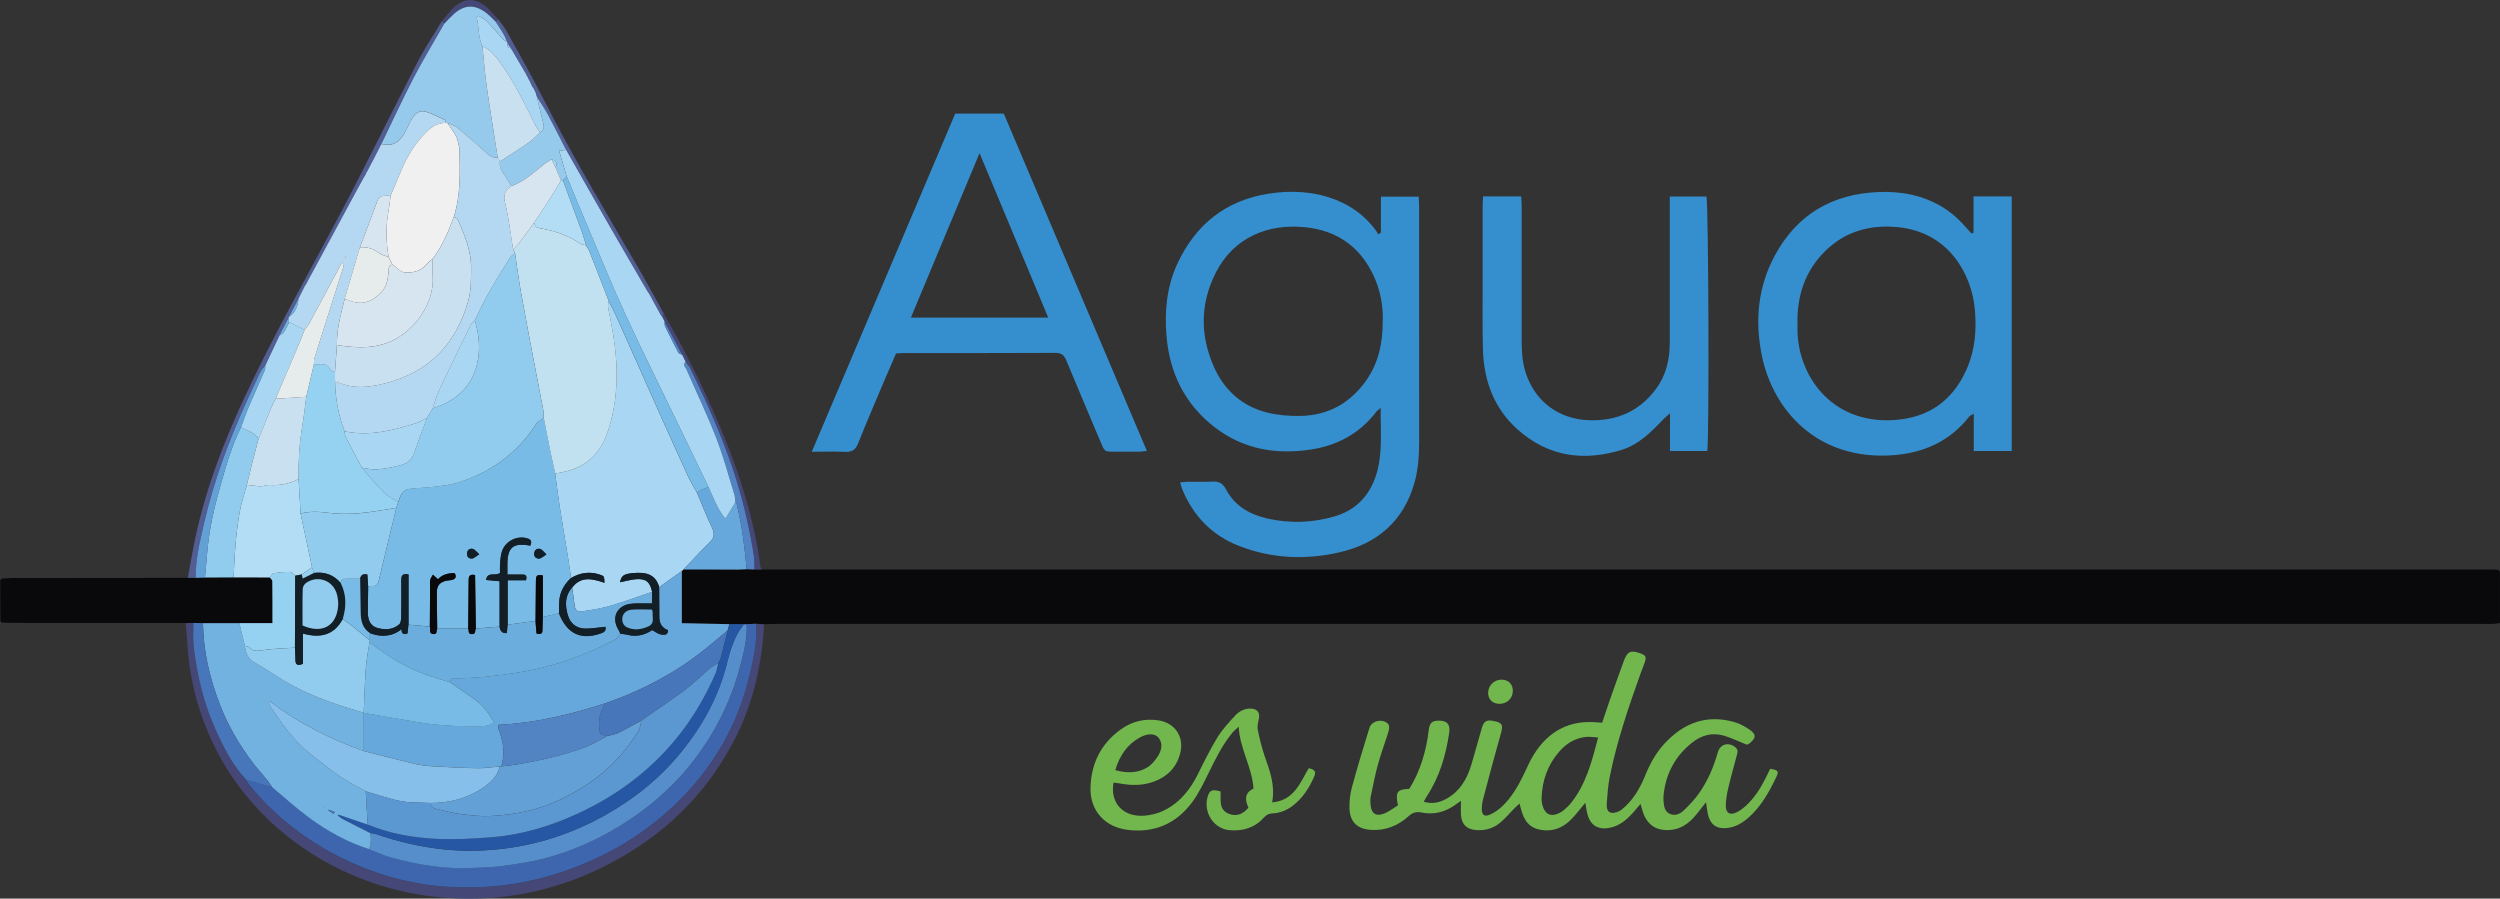 <?xml version="1.0" encoding="UTF-8"?>
<svg id="Ebene_1" data-name="Ebene 1" xmlns="http://www.w3.org/2000/svg" viewBox="0 0 555.07 199.52">
  <rect x="0" y="0" width="555.07" height="199.52" fill="#333333" stroke="none"/>
  <defs>
    <style>
      .cls-1 {
        fill: #66a8dc;
      }

      .cls-2 {
        fill: #f0f0f1;
      }

      .cls-3 {
        fill: #e6ebec;
      }

      .cls-4 {
        fill: #72b2e1;
      }

      .cls-5 {
        fill: #96caec;
      }

      .cls-6 {
        fill: #6baddc;
      }

      .cls-7 {
        fill: #91ccee;
      }

      .cls-8 {
        fill: #b4d8f1;
      }

      .cls-9 {
        fill: #c1e1f0;
      }

      .cls-10 {
        fill: #b2ddf4;
      }

      .cls-11 {
        fill: #a9d7f3;
      }

      .cls-12 {
        fill: #c9e0f0;
      }

      .cls-13 {
        fill: #d6e5ef;
      }

      .cls-14 {
        fill: #131f27;
      }

      .cls-15 {
        fill: #09080b;
      }

      .cls-16 {
        fill: #358fce;
      }

      .cls-17 {
        fill: #454776;
      }

      .cls-18 {
        fill: #3d66af;
      }

      .cls-19 {
        fill: #95d1f1;
      }

      .cls-20 {
        fill: #86bfe9;
      }

      .cls-21 {
        fill: #62a0d6;
      }

      .cls-22 {
        fill: #5b97d1;
      }

      .cls-23 {
        fill: #558ecb;
      }

      .cls-24 {
        fill: #4876ba;
      }

      .cls-25 {
        fill: #78bbe6;
      }

      .cls-26 {
        fill: #71b74d;
      }

      .cls-27 {
        fill: #5284c4;
      }

      .cls-28 {
        fill: #525d93;
      }

      .cls-29 {
        fill: #2557a4;
      }
    </style>
  </defs>
  <path class="cls-15" d="M554.84,126.63c.08,.12,.22,.24,.22,.35,.01,3.74,0,7.49,0,11.36-.54,.07-1.01,.17-1.47,.18-.92,.03-1.84,0-2.76,0-126.15,0-252.29,0-378.44,0-.92,0-1.84,.05-2.76,.07-.6-.03-1.19-.07-1.79-.1-.69,.03-1.38,.06-2.08,.09-.14,0-.28,0-.43,0-.13-.01-.26-.02-.39-.03-1.01,0-2.02,.01-3.02,.02-3.48-.07-6.96-.14-10.54-.21v-11.6c.13-.11,.25-.23,.38-.34,3.8,0,7.61,.01,11.41,.02l.56,.02c.68-.03,1.37-.06,2.05-.09,.57,.02,1.13,.04,1.7,.06,.55,0,1.09,.01,1.64,.02,127.91,0,255.82,0,383.73,0,.57,0,1.13,.02,1.7,.04,.1,.04,.2,.09,.3,.13Z"/>
  <path class="cls-16" d="M306.6,51.68v-8.01h8.38c.04,.72,.1,1.41,.1,2.1,0,17.35,0,34.71,.01,52.06,0,3.2-.18,6.38-1.07,9.46-2.43,8.45-8.25,13.41-16.58,15.33-7.52,1.74-15.08,1.42-22.35-1.41-6.04-2.35-10.22-6.72-12.66-12.73-.15-.38-.24-.79-.4-1.37,.67-.06,1.2-.15,1.73-.15,1.77-.02,3.55,.08,5.31-.03,1.51-.1,2.4,.32,3.16,1.76,1.95,3.7,5.35,5.6,9.29,6.47,4.92,1.08,9.86,.92,14.71-.48,4.72-1.36,7.78-4.49,9.28-9.13,1.55-4.8,.99-9.73,1.04-14.98-.5,.42-.73,.55-.89,.75-3.71,4.88-8.68,7.6-14.67,8.5-7.74,1.16-14.98-.09-21.3-4.96-6.61-5.1-9.99-12.01-10.69-20.22-.47-5.56,.05-11.06,2.46-16.2,4.05-8.61,10.66-13.92,20.17-15.43,5.13-.81,10.17-.53,15.03,1.39,3.49,1.38,6.42,3.58,8.7,6.58,.25,.33,.43,.7,.64,1.05,.2-.12,.39-.24,.59-.36Zm.41,19.35c.09-3.11-.52-6.58-2.04-9.84-3.01-6.43-8.14-10.02-15.18-10.74-8.16-.83-15.82,2.16-19.85,10.09-3.49,6.85-3.51,13.95-.42,20.91,2.3,5.16,6.25,8.77,11.83,10.15,2.37,.59,4.9,.8,7.35,.75,6.14-.1,11.03-2.81,14.58-7.8,2.76-3.88,3.76-8.33,3.73-13.53Z"/>
  <path class="cls-16" d="M198.94,78.49c-.84,1.94-1.69,3.87-2.51,5.82-1.98,4.69-4.01,9.37-5.89,14.1-.6,1.51-1.44,2-3,1.92-2.31-.12-4.62-.03-7.3-.03,10.71-25.24,21.28-50.15,31.85-75.08h10.78c10.54,24.84,21.11,49.76,31.77,74.9-.76,.07-1.28,.16-1.81,.17-1.84,.02-3.68,.01-5.52,0-2.04,0-2.04-.01-2.88-2.01-2.55-6.06-5.14-12.12-7.65-18.2-.49-1.19-1.07-1.74-2.46-1.73-11.26,.06-22.52,.03-33.78,.04-.49,0-.97,.06-1.61,.09Zm33.8-7.97c-5.09-12.2-10.1-24.17-15.25-36.52-5.17,12.39-10.18,24.37-15.25,36.52h30.5Z"/>
  <path class="cls-16" d="M438.18,51.71v-8.1h8.48v56.52h-8.43v-8.28c-.55,.33-.82,.42-.97,.6-4.35,5.55-10.19,8.15-17.08,8.63-16.65,1.15-26.46-9.94-28.97-21.98-1.62-7.8-.94-15.4,2.91-22.48,4.93-9.05,12.72-13.56,22.95-13.98,5.06-.21,9.86,.7,14.25,3.36,2.21,1.34,4.02,3.11,5.69,5.06,.22,.26,.45,.5,.68,.75,.16-.03,.32-.07,.49-.1Zm-39.08,20.22c0,.42,0,.85,0,1.27-.01,9.71,7.18,20.99,21.46,20.06,7.69-.5,13.02-4.34,16.1-11.3,1.87-4.22,2.22-8.68,1.81-13.3-.68-7.57-5.67-17.22-17.27-18.24-6.06-.54-11.51,.94-15.96,5.33-4.52,4.46-6.27,9.96-6.15,16.18Z"/>
  <path class="cls-16" d="M329.31,43.6h8.43c.04,.73,.11,1.48,.11,2.22,0,9.85,0,19.69,0,29.54,0,2.48,.11,4.94,.88,7.35,2.05,6.42,7.38,10.38,14.1,10.59,6.11,.2,11.08-1.95,14.77-6.84,2.3-3.05,3.14-6.62,3.14-10.39,.01-9.99,0-19.98,0-29.97,0-.77,0-1.54,0-2.46h8.14c.45,1.4,.65,52.66,.19,56.49h-8.28v-8.36c-.68,.6-1.09,.9-1.43,1.27-2.7,2.84-5.51,5.67-9.32,6.85-8.4,2.58-16.24,1.54-23.02-4.47-5.37-4.77-7.6-10.98-7.77-17.98-.13-5.1-.05-10.2-.06-15.3,0-5.45,0-10.91,0-16.36,0-.69,.06-1.38,.1-2.17Z"/>
  <path class="cls-26" d="M351.98,178.24c-1.15,1.37-2.07,2.62-3.15,3.71-1.55,1.55-3.41,2.5-5.7,2.41-2.7-.11-4.34-1.32-5.18-3.9-.2-.6-.34-1.22-.56-2.04-.41,.37-.76,.65-1.07,.97-1.04,1.06-2,2.2-3.12,3.17-1.56,1.36-3.44,1.91-5.52,1.73-1.99-.17-3.13-1.23-3.29-3.21-.08-1.03-.01-2.07-.01-3.28-.41,.29-.7,.47-.97,.68-2.32,1.75-4.91,2.51-7.79,1.92-1.14-.23-1.95-.02-2.85,.8-2.34,2.12-5.12,3.25-8.35,3.06-3.05-.19-4.72-1.76-4.8-4.82-.04-1.54,.13-3.14,.54-4.62,1.21-4.44,2.53-8.84,3.9-13.23,.52-1.65,3.12-2.11,4.19-.78,.26,.33,.2,1.06,.05,1.54-.74,2.44-1.65,4.83-2.33,7.28-.66,2.38-1.13,4.81-1.63,7.24-.13,.61-.1,1.28-.03,1.9,.19,1.84,1.16,2.55,2.92,1.89,1.15-.43,2.16-1.25,3.15-1.85-.59-3-.2-3.53,2.53-3.67,2.45-3.96,3.74-8.33,4.3-12.96,.2-1.67,.7-2.16,2.22-2.18,1.83-.02,2.61,.8,2.34,2.63-.73,5.02-2.14,9.82-4.95,14.12-.22,.35-.41,.71-.72,1.25,1.93,.6,3.59,.17,5.12-.69,2.89-1.62,4.46-4.28,5.4-7.34,.85-2.77,1.57-5.59,2.4-8.37,.41-1.38,.98-1.8,2.31-1.57,2.2,.38,2.47,.84,1.92,2.78-1.38,4.83-2.66,9.69-3.94,14.55-.2,.75-.3,1.54-.31,2.31,0,1.26,.61,1.74,1.77,1.22,1.01-.45,1.98-1.11,2.78-1.88,2.12-2.04,3.57-4.55,4.83-7.19,.7-1.47,1.35-2.98,2.21-4.35,3.28-5.2,7.96-7.68,14.16-7.07,.28,.03,.56,.03,.98,.06,.6-1.79,1.19-3.6,1.82-5.39,.99-2.8,1.98-5.61,3.01-8.39,.76-2.04,1.5-2.36,3.55-1.65,1.29,.45,1.48,.77,1.07,2.03-.31,.94-.71,1.85-1.04,2.78-2.64,7.41-5.16,14.85-6.72,22.57-.39,1.93-.52,3.92-.67,5.89-.07,.84,.01,1.95,.95,2.15,.7,.15,1.71-.18,2.3-.65,2.5-1.98,4.09-4.68,5.27-7.59,1.05-2.58,2.36-5,4.25-7.06,4.29-4.67,9.45-6.62,15.71-4.78,1.13,.33,2.21,.95,3.2,1.62,1.52,1.02,1.51,1.79,.13,2.97-.26,.22-.6,.34-.7,.39-1.83-.73-3.42-1.51-5.1-2.01-2.55-.76-4.95-.12-7,1.5-3.81,2.99-5.93,6.95-6.41,11.78-.04,.42-.02,.85,0,1.27,.1,1.15,.25,2.35,1.48,2.85,1.19,.48,2.28-.07,3.1-.88,1.16-1.13,2.3-2.32,3.23-3.63,1.99-2.79,3.32-5.92,4.25-9.21,.53-1.86,2.46-2.35,3.94-1.06,.69,.61,.39,1.3,.21,1.96-.62,2.4-1.31,4.78-1.87,7.19-.29,1.23-.49,2.51-.51,3.78-.02,1.63,.88,2.18,2.36,1.49,.75-.35,1.45-.89,2.07-1.45,1.91-1.74,3.28-3.89,4.42-6.19,.34-.69,.68-1.38,1.01-2.05,1.78,.34,1.96,.52,1.37,1.78-1.55,3.28-3.31,6.43-6.03,8.92-1.39,1.26-2.94,2.22-4.85,2.45-2.37,.28-3.8-.72-4.33-3.05-.18-.79-.25-1.6-.41-2.68-1,1.26-1.78,2.33-2.66,3.32-1.41,1.57-3.1,2.68-5.29,2.85-3.11,.24-5.15-1.12-6.11-4.1-.15-.47-.28-.95-.49-1.69-.61,.72-1.08,1.3-1.58,1.86-1.44,1.6-3.02,3.01-5.23,3.44-2.68,.53-4.41-.58-5.03-3.24-.16-.69-.25-1.39-.42-2.31Zm2.85-14.5c-1.09-.06-1.92-.21-2.72-.12-2.36,.25-4.28,1.41-5.83,3.16-2.59,2.92-3.84,6.38-4,10.25-.03,.62,.04,1.28,.22,1.88,.57,1.96,1.94,2.53,3.75,1.59,.37-.19,.74-.42,1.05-.7,.53-.47,1.06-.95,1.49-1.5,3.37-4.2,4.65-9.23,6.03-14.56Z"/>
  <path class="cls-15" d="M.13,128.51c.84-.06,1.68-.17,2.52-.17,13.02-.02,26.04-.03,39.06-.04,.57,0,1.15-.01,1.73-.02,.69-.02,1.39-.03,2.08-.05,2.12-.01,4.25-.02,6.37-.03,2.68,0,5.35,0,8.03,.01,.19,.27,.55,.55,.56,.82,.04,3.02,.03,6.04,.03,9.33h-7.36c-2.69,0-5.38,0-8.07,0-.71-.02-1.42-.03-2.12-.05-.57,0-1.14,.02-1.71,.02-12.91-.01-25.82-.02-38.73-.03-.77,0-1.55-.06-2.32-.09,0,0,.02-.13,.02-.13l-.14-.02c0-3.12-.02-6.25-.03-9.37,0,0,.13-.05,.13-.05l-.04-.13Z"/>
  <path class="cls-26" d="M247.23,173.77c-.8,4.56,2.19,7.71,6.91,7.33,2.93-.24,5.45-1.44,7.61-3.41,1.86-1.69,3.2-3.74,4.31-5.99,1.35-2.73,2.7-5.47,4.29-8.05,1.07-1.73,2.5-3.25,3.88-4.76,.87-.95,2.01-1.57,3.38-1.56,1.61,.01,2.24,.92,1.85,2.49-.18,.73-.34,1.54-.19,2.25,.4,1.93,.85,3.87,1.5,5.74,1.14,3.28,2.4,6.52,1.68,10.35,4.9-.44,6.2-4.36,8.13-7.6,1.01,.25,1.76,.56,1.26,1.73-1.13,2.64-2.64,5.01-5,6.74-1.29,.95-2.75,1.5-4.33,1.57-.86,.04-1.41,.38-1.97,1-2,2.22-4.61,2.96-7.5,2.73-3.65-.29-6.04-4.15-4.83-7.68,.42-1.24,.98-1.44,2.8-.92,.08,1.84-.48,4.12,1.94,5,1.61,.59,3.06,.04,4.24-1.41-.77-1.65-.95-3.25,1.12-4.22-.29-4.74-3.01-8.75-3.29-13.75-.68,.64-1.1,.97-1.43,1.38-2.22,2.71-3.74,5.82-5.27,8.94-1.09,2.22-2.17,4.49-3.63,6.45-3.53,4.75-8.34,6.86-14.28,6.14-5.09-.62-8.41-4.25-8.29-9.36,.14-5.41,2.36-9.87,6.85-13.03,2.48-1.75,5.27-2.39,8.28-1.92,3.7,.59,5.73,3.7,4.78,7.33-.81,3.12-2.85,5.16-5.83,6.26-2.46,.91-4.99,.89-7.54,.42-.47-.09-.96-.13-1.43-.2Zm.38-2.78c2.59,.71,4.92,.68,7.01-.53,1.04-.6,1.92-1.66,2.55-2.71,.73-1.22,1.08-2.69,.05-3.97-.78-.97-2.44-.98-4.14-.04-2.82,1.55-4.48,4.01-5.47,7.26Z"/>
  <path class="cls-17" d="M41.23,138.34c.57,0,1.14-.02,1.71-.02,.02,1.76-.13,3.54,.08,5.28,.78,6.53,2.3,12.87,5.06,18.88,1.77,3.84,3.69,7.59,6.65,10.7,.12,.26,.19,.55,.36,.76,3.45,4.34,7.48,8.09,11.98,11.32,4.04,2.89,8.38,5.23,12.98,7.14,6.19,2.56,12.63,4.06,19.28,4.51,9.19,.61,18.17-.65,26.87-3.78,8.69-3.12,16.51-7.73,23.24-14.05,8.62-8.1,14.39-17.91,17.06-29.47,.84-3.63,1.68-7.29,1.35-11.08,.6,.03,1.19,.07,1.79,.1-.48,9.15-2.5,17.91-6.8,26.07-6.34,12.04-15.73,20.98-27.75,27.2-10.58,5.47-21.88,8.06-33.78,7.58-24.07-.97-45.36-14.95-54.64-35.77-3.03-6.79-4.73-13.9-5.12-21.33-.07-1.34-.2-2.68-.31-4.02Z"/>
  <path class="cls-28" d="M43.43,128.28c-.58,0-1.15,.01-1.73,.02,.45-2.43,.86-4.86,1.34-7.28,2.24-11.31,6.25-22.01,11.09-32.44,6.59-14.19,14.35-27.76,21.65-41.58,5.78-10.94,11.18-22.08,16.85-33.07,1.64-3.19,3.65-6.19,5.49-9.27,.19,.18,.37,.37,.56,.55-2.3,4.05-4.72,8.03-6.87,12.16-2.51,4.82-4.77,9.76-7.14,14.65-.61,1.21-1.22,2.41-1.84,3.62-.11,.2-.23,.4-.34,.6l-.02,.04c-.14,.27-.27,.54-.41,.81l-.02,.03c-.14,.27-.28,.55-.42,.82,0,0-.01,.02-.01,.02-.09,.13-.18,.27-.26,.4-.05,.14-.11,.28-.16,.42-.09,.14-.18,.29-.28,.43-.51,.93-1.02,1.85-1.53,2.78-3.38,6.26-6.77,12.53-10.15,18.79-.11,.19-.22,.38-.33,.56v.02c-.15,.28-.3,.55-.44,.83-.14,.28-.29,.55-.43,.83-.11,.16-.21,.32-.32,.48-.48,.95-.96,1.89-1.43,2.84-.69,1.32-1.39,2.65-2.08,3.97-.07,.06-.1,.13-.1,.21-.69,1.33-1.37,2.66-2.06,3.99-1.05,2.23-2.11,4.46-3.16,6.69-.34,.42-.77,.8-1,1.27-1.02,2.1-2,4.22-2.97,6.34-4.02,8.83-7.43,17.89-9.6,27.37-.91,3.98-1.89,7.97-1.87,12.11Z"/>
  <path class="cls-28" d="M110.58,4.26c.62,.85,1.34,1.65,1.84,2.56,2.84,5.14,5.76,10.24,8.41,15.48,6.69,13.21,14.35,25.87,21.75,38.67,1.69,2.93,3.28,5.91,4.91,8.87-.13,0-.26,0-.39-.01-.16,0-.32,0-.47,0-.84-1.54-1.68-3.08-2.52-4.62-.12-.17-.25-.35-.37-.52-2.8-4.82-5.62-9.63-8.4-14.47-3.24-5.63-6.43-11.28-9.65-16.93-1.32-2.57-2.6-5.16-3.97-7.7-.76-1.41-1.67-2.74-2.51-4.1-.1-.33-.19-.67-.29-1l-.28-.51c0-.14-.06-.25-.16-.34-.11-.15-.21-.31-.32-.46-.19-.42-.39-.84-.58-1.25-.08-.13-.16-.27-.24-.4-.07-.15-.14-.3-.2-.45-.08-.12-.15-.24-.23-.36-.07-.16-.14-.33-.21-.49-.07-.11-.15-.21-.22-.32-1.01-1.72-2.01-3.44-3.02-5.16-.24-.35-.49-.69-.73-1.04,.04-.1,.02-.18-.07-.24-.28-.62-.51-1.28-.85-1.87-.55-.96-1.18-1.87-1.78-2.8,.18-.18,.37-.35,.55-.53Z"/>
  <path class="cls-17" d="M147.1,69.83c.13,0,.26,.01,.39,.01,5.04,8.76,9.5,17.81,13.31,27.17,3.8,9.32,6.72,18.88,8.06,28.89,.03,.2,.17,.38,.26,.56-.55,0-1.09-.01-1.64-.02-.02-.99,.07-2-.09-2.96-1.08-6.71-2.62-13.31-4.82-19.75-2.57-7.51-5.8-14.74-9.28-21.86-.27-.55-.72-1.01-1.08-1.52-.25-.53-.51-1.06-.76-1.59-1.3-2.45-2.6-4.91-3.9-7.36-.17-.34-.34-.67-.52-1.01l.07-.56Z"/>
  <path class="cls-26" d="M332.94,156.27c-1.55,0-2.58-1.02-2.53-2.51,.05-1.64,1.42-2.91,3.08-2.86,1.44,.05,2.38,1,2.4,2.43,.02,1.69-1.24,2.94-2.96,2.94Z"/>
  <path class="cls-17" d="M110.58,4.26c-.18,.18-.37,.35-.55,.53-.67-.63-1.29-1.31-2.01-1.87-2.62-2.03-4.96-1.91-7.4,.34-.67,.62-1.28,1.3-1.92,1.96-.19-.18-.38-.37-.56-.55,.97-1.11,1.82-2.36,2.93-3.3,2.04-1.73,4.26-1.82,6.42-.24,1.17,.86,2.07,2.08,3.09,3.13Z"/>
  <polygon class="cls-28" points=".06 138.06 .2 138.08 .18 138.22 .04 138.2 .06 138.06"/>
  <polygon class="cls-28" points=".13 128.51 .16 128.64 .03 128.7 0 128.56 .13 128.51"/>
  <path class="cls-17" d="M554.84,126.63c-.1-.04-.2-.09-.3-.13,.1,.04,.2,.09,.3,.13Z"/>
  <path class="cls-11" d="M151.76,126.44c-.13,.11-.25,.23-.38,.34-1.67,1.19-3.35,2.38-5.02,3.58-.87-2.99-3.1-3.36-5.89-3.1-1.99,.18-2.52,.6-2.8,2.03,1.24-.24,2.45-.62,3.68-.69,2.11-.13,2.97,.65,3.44,2.81-3.04,1.03-6.06,2.16-9.14,3.07-2,.59-4.08,.92-6.15,1.23-1.47,.22-1.82-.2-1.97-1.71-.12-1.18-.33-2.35-.5-3.52,2.01-2.66,4.59-1.94,7.18-1.07-.06-1.46-.05-1.48-.98-1.8-2.26-.78-4.41-.46-6.46,.74-.17-1.25-.32-2.5-.52-3.74-.65-4-1.33-7.99-1.96-11.99-.39-2.48-.69-4.98-1.03-7.47,.76-.15,1.52-.28,2.27-.45,4.49-1.02,7.52-3.88,9.1-8.03,1.44-3.81,2.1-7.86,2.26-11.97,.23-5.61-.8-11.06-1.89-16.51-.08-.42,.1-.88,.16-1.33,.53,1.06,1.1,2.1,1.58,3.18,3.42,7.65,6.82,15.31,10.24,22.95,1.93,4.31,3.86,8.61,5.84,12.89,.56,1.2,1.27,2.33,1.92,3.5,1.1,2.59,2.11,5.23,3.33,7.76,.66,1.38,.51,2.3-.59,3.36-1.98,1.91-3.82,3.96-5.73,5.95Z"/>
  <path class="cls-1" d="M146.36,130.35c1.67-1.19,3.35-2.38,5.02-3.58,0,3.8,0,7.59,0,11.6,3.59,.07,7.07,.14,10.54,.21-.12,.47-.24,.93-.37,1.4-1.24,1.03-2.49,2.06-3.72,3.1-6.98,5.88-14.88,10.11-23.48,13.08-7.69,2.51-15.51,4.37-23.67,4.77,0,.42-.08,.72,.01,.96,.97,2.55,1.5,5.13,.7,7.84-.04,.13,0,.28,.01,.42-.16,0-.31,0-.47,.01-1.61,.14-3.22,.41-4.83,.39-3.38-.05-6.76-.23-10.14-.43-1.33-.08-2.67-.25-3.96-.55-3.76-.89-7.5-1.87-11.25-2.82,0-2.83,0-5.66,0-8.49,4.15,.71,8.29,1.46,12.44,2.13,4.46,.72,8.96,.9,13.48,.84,1.06-.01,2.07-.11,2.99-.91-1.17-1.97-2.4-3.75-4.24-5.04-1.84-1.29-3.69-2.56-5.54-3.84,.11-.9,.78-.85,1.43-.85,4.5-.01,8.93-.54,13.38-1.22,7.73-1.18,14.97-3.72,21.85-7.35,.49-.26,.82-.85,1.22-1.29,.49,.06,.99,.06,1.46,.19,2.09,.56,3.97,.07,5.57-1.02,.69,.37,1.25,.84,1.89,.96,.68,.13,1.63,.27,1.64-.95q-1.9-.7-1.93-2.83c-.02-2.25-.03-4.49-.04-6.74Z"/>
  <path class="cls-18" d="M167.85,138.51c.33,3.79-.51,7.45-1.35,11.08-2.66,11.55-8.43,21.37-17.06,29.47-6.73,6.32-14.55,10.93-23.24,14.05-8.7,3.13-17.67,4.39-26.87,3.78-6.65-.44-13.09-1.94-19.28-4.51-4.6-1.9-8.94-4.24-12.98-7.14-4.51-3.22-8.53-6.97-11.98-11.32-.17-.21-.24-.51-.35-.76,1.9,.54,3.81,1.08,5.71,1.62,2.7,2.25,5.31,4.63,8.14,6.72,4.1,3.02,8.54,5.47,13.41,7.04,1.57,.6,3.1,1.34,4.71,1.79,5.93,1.65,11.96,2.67,18.16,2.37,2.25-.11,4.51-.15,6.74-.45,2.92-.38,5.86-.82,8.72-1.53,6.14-1.53,11.9-4.03,17.29-7.34,7.18-4.41,13.32-9.95,18.16-16.9,3.99-5.74,6.91-11.99,8.64-18.75,.76-2.98,1.54-6.01,1.38-9.15,.69-.03,1.38-.06,2.08-.09Z"/>
  <path class="cls-23" d="M165.77,138.6c.17,3.14-.61,6.16-1.38,9.15-1.73,6.76-4.64,13.01-8.64,18.75-4.83,6.95-10.97,12.49-18.16,16.9-5.39,3.31-11.15,5.81-17.29,7.34-2.86,.71-5.79,1.14-8.72,1.53-2.23,.29-4.49,.34-6.74,.45-6.19,.3-12.22-.72-18.16-2.37-1.61-.45-3.14-1.18-4.71-1.79,.12-.65,.3-1.31,.34-1.96,.03-.54-.1-1.09-.16-1.64,.49,.09,.99,.11,1.45,.27,4.82,1.67,9.73,2.8,14.82,3.35,4.76,.51,9.47,.38,14.15-.25,7.55-1.02,14.69-3.42,21.38-7.12,6.76-3.74,12.69-8.49,17.52-14.52,4.6-5.74,8.08-12.13,9.89-19.29,.78-3.1,1.66-6.08,3.66-8.63,.12-.02,.21-.07,.3-.16h.43Z"/>
  <path class="cls-29" d="M165.05,138.76c-2,2.55-2.88,5.53-3.66,8.63-1.81,7.17-5.29,13.56-9.89,19.29-4.83,6.02-10.76,10.78-17.52,14.52-6.69,3.7-13.83,6.1-21.38,7.12-4.68,.63-9.39,.76-14.15,.25-5.1-.55-10.01-1.68-14.82-3.35-.46-.16-.97-.19-1.45-.27-2-1.01-4-2.02-5.98-3.05-.43-.22-.8-.55-1.2-.83,.05-.07,.1-.14,.15-.21,2.16,.74,4.32,1.48,6.48,2.22,4.82,1.99,9.9,2.89,15.04,3.16,4.15,.22,8.34-.02,12.49-.35,6.75-.53,13.16-2.48,19.3-5.33,8.46-3.93,15.77-9.37,21.72-16.61,3.62-4.41,6.44-9.29,8.72-14.49,.3-.7,.38-1.49,.56-2.24,0,0-.01,0-.01,0,.17-.29,.34-.58,.51-.87,.54-2.12,1.08-4.24,1.62-6.36,.12-.47,.24-.93,.37-1.4,1.01,0,2.02-.01,3.02-.02,.02,.07,.06,.13,.1,.19Z"/>
  <path class="cls-1" d="M151.76,126.44c1.9-1.99,3.74-4.04,5.73-5.95,1.1-1.06,1.25-1.98,.59-3.36-1.22-2.54-2.23-5.17-3.33-7.76,.32-.21,.62-.45,.96-.61,.51-.25,1.05-.44,1.58-.65,1.15,2.36,1.96,4.91,3.79,7.06,.78-1.3,1.48-2.49,2.19-3.68,.09,.1,.24,.19,.27,.31,1.22,4.79,1.77,9.68,2.25,14.58-.68,.03-1.37,.06-2.05,.09-.19,0-.37-.01-.56-.02-3.8,0-7.61-.01-11.41-.02Z"/>
  <path class="cls-27" d="M165.79,126.38c-.48-4.9-1.04-9.79-2.25-14.58-.03-.12-.18-.21-.27-.31-.06-.56-.04-1.14-.21-1.67-1.32-4.23-2.46-8.54-4.06-12.67-1.99-5.12-4.38-10.08-6.57-15.12-.22-.51-.93-1.02-.22-1.68,.37,.5,.82,.96,1.08,1.52,3.48,7.12,6.71,14.35,9.28,21.86,2.2,6.44,3.75,13.04,4.82,19.75,.16,.97,.06,1.97,.09,2.96-.57-.02-1.13-.04-1.7-.06Z"/>
  <path class="cls-18" d="M165.05,138.76c-.04-.06-.07-.12-.1-.19,.13,.01,.26,.02,.39,.03-.08,.08-.18,.13-.3,.16Z"/>
  <path class="cls-17" d="M163.17,126.45c.19,0,.37,.01,.56,.02-.19,0-.37-.01-.56-.02Z"/>
  <path class="cls-4" d="M81.62,183.09c-2.16-.74-4.32-1.48-6.48-2.22-.05,.07-.1,.14-.15,.21,.4,.28,.77,.61,1.2,.83,1.98,1.03,3.99,2.03,5.98,3.05,.06,.55,.2,1.1,.16,1.64-.04,.66-.22,1.31-.34,1.96-4.88-1.57-9.32-4.02-13.41-7.04-2.83-2.08-5.43-4.47-8.14-6.72-.36-.52-.68-1.06-1.07-1.54-1.07-1.31-2.22-2.56-3.24-3.91-3.01-3.96-5.49-8.23-7.29-12.87-2.26-5.82-3.69-11.83-3.77-18.11,2.69,0,5.38,0,8.07,0,.41,1.68,.83,3.35,1.24,5.03,.15,1.53,.6,2.8,2.1,3.66,2.93,1.68,5.69,3.68,8.67,5.26,4.94,2.62,10.24,4.38,15.61,5.93v.03c.01,2.83,.01,5.66,.01,8.49-7.48-2.68-14.51-6.22-20.91-11.07-.14,.36-.21,.44-.19,.48,.11,.25,.22,.51,.37,.73,2.52,3.73,5.07,7.44,8.63,10.29,2.24,1.8,4.5,3.6,6.87,5.22,1.79,1.23,3.77,2.18,5.66,3.26,.15,2.47,.29,4.94,.44,7.41Zm-8.43-3.23c-.13-.03-.26-.06-.39-.09,.08,.08,.16,.16,.25,.24,.34,.23,.68,.46,1.02,.7,.08-.14,.15-.28,.23-.42-.37-.14-.73-.28-1.1-.42Zm-1.12-.62l-.07,.09,.11,.02-.04-.1Z"/>
  <path class="cls-10" d="M59.91,128.21c-2.68,0-5.35,0-8.03-.01,.15-4.92,.5-9.83,1.37-14.69,.35-1.98,1.03-3.9,1.56-5.85,1.03,.11,2.06,.29,3.1,.31,.62,.02,1.25-.32,1.86-.28,2.3,.14,4.47-.26,6.52-1.31,.15,2.56,.3,5.11,.45,7.67,.85,3.97,1.7,7.94,2.54,11.9-.76,.53-1.52,1.06-2.28,1.6-.48,.1-.97,.19-1.45,.29-.35-.3-.69-.84-1.04-.85-1.25-.02-2.51,.09-3.74,.29-.33,.05-.57,.61-.85,.94Z"/>
  <path class="cls-7" d="M54.81,107.66c-.53,1.95-1.2,3.87-1.56,5.85-.87,4.85-1.22,9.76-1.37,14.68-2.12,.01-4.25,.02-6.37,.03,.35-3.48,.53-6.99,1.1-10.44,.55-3.31,1.38-6.59,2.29-9.83,1.25-4.45,2.53-8.91,4.59-13.08,1.41,.7,3.01,1.12,3.91,2.59-.45,1.69-.92,3.38-1.35,5.08-.43,1.69-.83,3.4-1.24,5.1Z"/>
  <path class="cls-19" d="M59.91,128.21c.28-.33,.52-.88,.85-.94,1.23-.2,2.49-.31,3.74-.29,.35,0,.7,.55,1.04,.85-.02,5.32-.04,10.65-.06,15.97-2.44,.17-4.9,.19-7.31,.58-1.16,.19-2.02,.25-2.84-.64-.2-.22-.63-.24-.96-.35-.41-1.68-.83-3.35-1.24-5.03h7.36c0-3.29,.02-6.31-.03-9.33,0-.28-.36-.55-.56-.82Z"/>
  <path class="cls-24" d="M45.06,138.36c.08,6.28,1.52,12.29,3.77,18.11,1.8,4.64,4.28,8.91,7.29,12.87,1.02,1.35,2.17,2.6,3.24,3.91,.39,.48,.72,1.03,1.07,1.54-1.9-.54-3.81-1.08-5.71-1.62-2.96-3.11-4.88-6.85-6.65-10.7-2.76-6-4.29-12.35-5.06-18.88-.21-1.74-.06-3.52-.08-5.28,.71,.02,1.42,.03,2.12,.05Z"/>
  <path class="cls-21" d="M53.5,94.89c-2.07,4.17-3.34,8.63-4.59,13.08-.91,3.24-1.75,6.51-2.29,9.83-.57,3.45-.75,6.95-1.1,10.44-.69,.02-1.39,.03-2.08,.05-.03-4.14,.95-8.12,1.87-12.11,2.17-9.48,5.58-18.53,9.6-27.37,.97-2.12,1.95-4.24,2.97-6.34,.23-.47,.66-.85,1-1.27-.03,.34,.03,.72-.09,1.01-1.12,2.59-2.31,5.16-3.41,7.76-.68,1.62-1.25,3.28-1.88,4.93Z"/>
  <path class="cls-5" d="M98.69,5.21c.64-.65,1.25-1.34,1.92-1.96,2.44-2.25,4.78-2.37,7.4-.34,.72,.56,1.34,1.24,2.01,1.87,.6,.93,1.22,1.85,1.78,2.8,.34,.59,.57,1.24,.85,1.87-.41-.34-.87-.64-1.23-1.03-1.14-1.24-2.2-2.56-3.38-3.76-.49-.5-1.22-.78-1.83-1.16-.13,.1-.26,.19-.39,.29,.54,2.15,.33,4.41,1.3,6.49,.3,2.94,.52,5.89,.93,8.82,.75,5.29,1.63,10.56,2.45,15.83-1.09,.2-1.81-.35-2.58-1.05-2.1-1.93-4.27-3.8-6.47-5.61-.56-.46-1.36-.62-2.04-.92-.12-.02-.24-.03-.37-.05-.11-.25-.15-.64-.34-.73-1.33-.63-2.66-1.3-4.05-1.76-1.3-.42-2.36,.19-3.05,1.31-.48,.78-.86,1.62-1.26,2.44-1.11,2.28-2.49,4.1-5.45,3.43-.07-.02-.14,0-.21,0,2.37-4.89,4.64-9.83,7.14-14.65,2.15-4.13,4.57-8.11,6.87-12.16Z"/>
  <path class="cls-8" d="M84.67,32.02c.07,0,.14-.02,.21,0,2.96,.67,4.34-1.15,5.45-3.43,.4-.82,.78-1.66,1.26-2.44,.7-1.12,1.76-1.74,3.05-1.31,1.39,.46,2.72,1.13,4.05,1.76,.19,.09,.23,.48,.34,.73-1.67-.07-2.99,.68-4.15,1.79-2.54,2.43-4.36,5.34-5.73,8.55-.83,1.93-1.63,3.88-2.44,5.81-1.15,.03-2.41-.34-2.98,1.24-1.23,3.43-2.55,6.82-3.83,10.23-1.13,3.83-2.26,7.65-3.39,11.48-.83,3.36-1.78,6.69-1.7,10.2-.15,1.99-.29,3.97-.44,5.96-.36-.18-.91-.26-1.04-.54-.55-1.19-1.54-1.22-2.61-1.17-.34,.02-.69,0-1.03,0,.02-.42-.04-.87,.09-1.26,2.14-6.79,4.31-13.57,6.46-20.36,.1-.32,.08-.67,.11-1.01-.42,.15-.61,.35-.73,.59-2.27,4.23-4.52,8.48-6.8,12.7-.33,.61-.79,1.14-1.19,1.71-1.15-.57-2.31-1.14-3.46-1.72-.03-.34-.06-.67-.09-1.01,0-.09,.04-.16,.1-.21,1.47-.92,1.92-2.36,2.08-3.97,.48-.95,.96-1.89,1.43-2.84,.11-.16,.21-.32,.32-.48,.14-.28,.29-.55,.43-.83,.15-.28,.29-.55,.44-.83,0,0,0-.02,0-.02,.11-.19,.22-.38,.33-.56,3.38-6.26,6.76-12.53,10.15-18.79,.5-.93,1.02-1.85,1.53-2.78,.09-.14,.18-.29,.28-.43,.05-.14,.11-.28,.16-.42,.09-.13,.18-.27,.26-.4,0,0,.01-.02,.01-.02,.14-.27,.28-.55,.42-.82,0,0,.02-.03,.02-.03,.14-.27,.28-.54,.41-.81,0,0,.02-.04,.02-.04,.11-.2,.23-.4,.34-.6,.61-1.21,1.22-2.41,1.84-3.62Zm-7.9,24.93s-.11,0-.13,.03c-.03,.04-.02,.11-.03,.16,.07-.01,.15-.03,.22-.04-.02-.05-.04-.1-.06-.15Z"/>
  <path class="cls-11" d="M64.19,71.52c1.15,.57,2.31,1.14,3.46,1.71-.5,1.23-.98,2.48-1.49,3.7-1.64,3.87-3.3,7.73-4.95,11.6-.34,.67-.72,1.32-1,2.02-.95,2.3-1.87,4.62-2.79,6.93-.9-1.47-2.49-1.89-3.91-2.59,.62-1.64,1.19-3.31,1.88-4.93,1.1-2.6,2.29-5.17,3.41-7.76,.13-.29,.07-.67,.09-1.01,1.05-2.23,2.11-4.46,3.16-6.69,.35-.27,.79-.48,1.02-.83,.44-.68,.76-1.43,1.13-2.15Z"/>
  <path class="cls-4" d="M64.19,71.52c-.37,.72-.69,1.48-1.13,2.15-.23,.35-.67,.56-1.02,.83,.69-1.33,1.37-2.66,2.06-3.99,.03,.33,.06,.67,.09,1.01Z"/>
  <path class="cls-4" d="M66.28,66.33c-.16,1.6-.61,3.05-2.08,3.97,.69-1.32,1.39-2.64,2.08-3.97Z"/>
  <path class="cls-4" d="M68.9,61.37c-.15,.28-.29,.55-.44,.83,.15-.28,.29-.55,.44-.83Z"/>
  <path class="cls-5" d="M82.05,37.11c-.14,.27-.28,.55-.42,.82,.14-.27,.28-.55,.42-.82Z"/>
  <path class="cls-5" d="M82.48,36.27c-.14,.27-.28,.54-.41,.81,.14-.27,.28-.54,.41-.81Z"/>
  <path class="cls-4" d="M68.03,63.02c-.11,.16-.21,.32-.32,.48,.11-.16,.21-.32,.32-.48Z"/>
  <path class="cls-5" d="M81.19,38.78c-.09,.14-.19,.29-.28,.43,.09-.14,.18-.29,.28-.43Z"/>
  <path class="cls-5" d="M81.62,37.95c-.09,.13-.18,.27-.26,.4,.09-.13,.18-.27,.26-.4Z"/>
  <path class="cls-5" d="M82.84,35.63c-.11,.2-.23,.4-.34,.6,.11-.2,.23-.4,.34-.6Z"/>
  <path class="cls-4" d="M69.24,60.78c-.11,.19-.22,.38-.33,.56,.11-.19,.22-.38,.33-.56Z"/>
  <path class="cls-11" d="M152.21,80.36c-.72,.66,0,1.17,.22,1.68,2.19,5.04,4.58,10,6.57,15.12,1.6,4.12,2.75,8.43,4.06,12.67,.16,.53,.14,1.11,.21,1.67-.71,1.19-1.42,2.38-2.19,3.68-1.83-2.15-2.64-4.7-3.79-7.06-2.06-4.26-4.11-8.53-6.17-12.79-4.08-8.46-8.28-16.87-12.22-25.4-2.98-6.46-5.65-13.07-8.43-19.63-1.57-3.69-3.09-7.39-4.63-11.09-.56-1.86-1.11-3.73-1.71-5.75,.63-.07,1.1-.12,1.57-.17,3.21,5.64,6.41,11.3,9.65,16.93,2.78,4.84,5.6,9.65,8.4,14.47,.12,.17,.25,.35,.37,.52,.84,1.54,1.68,3.08,2.52,4.62,.14,.19,.27,.38,.41,.57,.17,.34,.34,.67,.52,1.01,.03,.35-.04,.74,.1,1.04,.95,1.96,1.93,3.91,2.95,5.84,.13,.24,.56,.33,.85,.49,.25,.53,.51,1.06,.76,1.59Z"/>
  <path class="cls-5" d="M125.69,33.29c-.47,.05-.94,.1-1.57,.17,.6,2.03,1.16,3.89,1.71,5.75-.28,.28-.57,.57-.85,.85-.14,0-.28,0-.42,0-.42-.99-.84-1.98-1.26-2.97,.64-1.04,.04-1.44-.86-1.71-.67,.46-1.38,.87-2.02,1.38-2.16,1.75-4.23,3.63-6.92,4.57-.3-.52-.61-1.05-.91-1.57-.72-1.23-1.9-2.27-1.61-3.91,2.15-1.4,4.33-2.75,6.44-4.21,.9-.62,1.65-1.47,2.46-2.21,1.23-.7,.84-1.71,.57-2.74-.45-1.72-.83-3.47-1.24-5.2,.84,1.36,1.75,2.69,2.51,4.1,1.37,2.54,2.65,5.13,3.97,7.7Z"/>
  <path class="cls-11" d="M119.21,21.49c.41,1.74,.79,3.48,1.24,5.2,.27,1.03,.66,2.04-.57,2.74-.43-.71-.91-1.41-1.28-2.15-2.3-4.58-4.51-9.21-7.55-13.38-1.07-1.47-2.14-2.94-3.94-3.62-.97-2.08-.76-4.34-1.3-6.49,.13-.1,.26-.19,.39-.29,.62,.38,1.34,.66,1.83,1.16,1.18,1.2,2.24,2.52,3.38,3.76,.36,.39,.81,.69,1.23,1.03,.09,.06,.11,.14,.07,.24-.1,.59,.1,.97,.73,1.04,1.01,1.72,2.01,3.44,3.02,5.16,.03,.13,.11,.24,.22,.32,.07,.16,.14,.33,.21,.49,.08,.12,.15,.24,.23,.36,.07,.15,.14,.3,.2,.45,.08,.13,.16,.27,.24,.4,.19,.42,.39,.84,.58,1.26,.11,.15,.21,.31,.32,.46,.1,.09,.16,.21,.16,.34,.09,.17,.18,.34,.28,.51,.1,.33,.19,.67,.29,1Z"/>
  <path class="cls-5" d="M113.46,10.74c-.64-.07-.83-.45-.73-1.04,.24,.35,.49,.69,.73,1.04Z"/>
  <path class="cls-27" d="M144.11,65.2c-.12-.17-.25-.35-.37-.52,.12,.17,.25,.35,.37,.52Z"/>
  <path class="cls-27" d="M147.03,70.39c-.14-.19-.27-.38-.41-.57,.16,0,.32,0,.47,0-.02,.19-.05,.37-.07,.56Z"/>
  <path class="cls-5" d="M118.92,20.49c-.09-.17-.18-.34-.28-.51,.09,.17,.18,.34,.28,.51Z"/>
  <path class="cls-5" d="M118.49,19.64c-.11-.15-.21-.3-.32-.46,.11,.15,.21,.3,.32,.46Z"/>
  <path class="cls-5" d="M117.59,17.93c-.08-.13-.16-.27-.24-.4,.08,.13,.16,.27,.24,.4Z"/>
  <path class="cls-5" d="M117.14,17.07c-.08-.12-.15-.24-.23-.36,.08,.12,.15,.24,.23,.36Z"/>
  <path class="cls-5" d="M116.7,16.22c-.11-.08-.19-.18-.22-.32,.07,.11,.15,.21,.22,.32Z"/>
  <path class="cls-27" d="M151.44,78.76c-.29-.16-.72-.24-.85-.49-1.02-1.93-2-3.88-2.95-5.84-.14-.29-.07-.69-.1-1.04,1.3,2.45,2.6,4.91,3.9,7.36Z"/>
  <path class="cls-25" d="M123.27,105.13c.34,2.49,.64,4.99,1.03,7.47,.62,4,1.31,7.99,1.96,11.99,.2,1.24,.35,2.49,.52,3.74-1.31,1.23-2.25,2.7-2.53,4.48-.17,1.09-.1,2.23-.13,3.34l-3.58,.85v-9.23c-1.42-.39-1.55,.28-1.55,1.16-.01,2.97-.05,5.94-.08,8.91-.75,.11-1.51,.22-2.26,.33-1.31,.18-2.61,.35-3.92,.53v-9.87h4.05c.28-.91,.03-1.28-.73-1.27-1.1,0-2.2,0-3.39,0,0-.95,0-1.58,0-2.21,.01-3.87,1.27-4.91,5.09-4.2,.26-.64,.37-1.24-.46-1.55-2.3-.86-5.1,.47-5.85,2.86-.27,.86-.33,1.8-.41,2.71-.06,.75-.01,1.5-.01,2.03-1.07,.82-2.74-.41-3.11,1.56,1.12,.11,2.06,.2,3.02,.29v10.07c-1.76,.14-3.52,.28-5.28,.42-.06-3.98-.12-7.96-.17-11.87-1.43-.29-1.42,.5-1.43,1.34-.02,3.51-.06,7.02-.1,10.54h-6.87c-.03-2.68-.08-5.36-.08-8.03,0-1.45,.58-2.18,1.97-2.56,.47-.13,.99-.08,1.45-.22,.74-.22,.98-.7,.54-1.47-1.54-.07-2.85,.38-3.7,1.34-.44-.39-.78-.7-1.13-1.01-.21,.39-.51,.75-.6,1.16-.11,.47-.02,.98-.03,1.48-.02,2.96-.04,5.92-.06,8.88-1.57-.14-3.15-.29-4.72-.43v-11.16c-1.41-.28-1.62,.34-1.61,1.27,.02,2.69,.03,5.38-.02,8.07-.01,.6-.07,1.42-.44,1.75-1.39,1.22-3.14,1.27-4.82,.81-1.58-.43-2.12-1.78-2.14-3.31-.02-1.98,.04-3.96,.07-5.94,1.84-.07,2.09-.21,2.38-1.41,1.29-5.34,2.58-10.67,3.86-16.01,.14-.42,.28-.85,.43-1.27,.26-.65,.42-1.39,.82-1.94,.33-.45,.92-.92,1.44-.99,1.88-.25,3.79-.26,5.68-.49,1.74-.21,3.52-.39,5.18-.9,7.34-2.26,13.27-6.47,17.48-13,.38-.59,1.13-.93,1.71-1.39,.51,2.57,1,5.15,1.53,7.72,.31,1.54,.68,3.07,1.02,4.61Zm-16.86,17.94c-.66-.58-.99-1.08-1.42-1.19-.67-.17-1.24,.2-1.3,.98-.06,.78,.43,1.23,1.14,1.16,.44-.05,.84-.49,1.58-.95Zm14.92,.04c-.64-.59-.96-1.11-1.39-1.22-.67-.18-1.25,.19-1.33,.95-.08,.78,.42,1.24,1.12,1.18,.44-.03,.85-.47,1.6-.91Z"/>
  <path class="cls-9" d="M123.27,105.13c-.34-1.54-.7-3.07-1.02-4.61-.52-2.57-1.02-5.15-1.53-7.72-.04-.63-.01-1.28-.12-1.9-.5-2.7-1.05-5.38-1.56-8.08-1.12-5.87-2.25-11.74-3.31-17.62-.54-2.97-.93-5.97-1.38-8.96-.14-.29-.27-.58-.41-.87,.46-.49,.97-.95,1.38-1.49,1.12-1.47,2.2-2.98,3.29-4.47,.06,.85,.55,1.16,1.36,1.29,3.14,.53,6.11,1.53,8.78,3.33,.39,.26,.91,.32,1.38,.47,.27,.48,.59,.94,.79,1.45,.91,2.27,1.78,4.55,2.66,6.82,.53,1.36,1.06,2.72,1.59,4.08-.06,.44-.24,.91-.16,1.33,1.09,5.45,2.11,10.9,1.89,16.51-.17,4.11-.82,8.16-2.26,11.97-1.57,4.15-4.61,7.01-9.1,8.03-.75,.17-1.51,.3-2.27,.45Z"/>
  <path class="cls-6" d="M90.7,138.7c1.57,.14,3.15,.29,4.72,.43,.28,.54-.34,1.48,.71,1.65,.99,.15,.74-.72,.93-1.22,2.29,0,4.58,0,6.87,0,.24,.41-.11,1.16,.74,1.24,1.01,.09,.74-.75,.95-1.24,1.76-.14,3.52-.28,5.28-.42q.24,1.6,1.62,1.42c.06-.61,.12-1.23,.17-1.85,1.31-.18,2.61-.35,3.92-.53,.75-.1,1.51-.22,2.26-.33,.08,.96,.16,1.92,.23,2.8,.86,.26,1.3,.1,1.32-.68,.03-.99,.06-1.98,.08-2.97,1.19-.28,2.39-.56,3.58-.85,1.72,4.43,4.69,5.97,8.93,4.61,.78-.25,1.67-.5,1.39-1.6-1.56,.15-3.08,.44-4.58,.4-1.88-.05-3.22-1.15-3.75-2.93-.64-2.15-.72-4.32,.93-6.17,.17,1.17,.38,2.34,.5,3.52,.15,1.51,.5,1.93,1.97,1.71,2.07-.31,4.15-.64,6.15-1.23,3.08-.9,6.1-2.03,9.14-3.07,0,.81,0,1.63,0,2.58-.61,0-1.09,0-1.58,0-1.13,.03-2.28-.06-3.38,.12-2.88,.47-4.05,3.05-2.6,5.56,.2,.35,.36,.73,.54,1.1-.4,.44-.73,1.02-1.22,1.29-6.88,3.64-14.12,6.17-21.85,7.35-4.44,.68-8.88,1.21-13.38,1.22-.64,0-1.32-.05-1.43,.85-1-.3-1.99-.62-2.99-.91-5.54-1.6-10.43-4.39-14.87-8.03,0-.14-.02-.27-.02-.41,.04-.51,.07-1.03,.1-1.54,2.47,.91,4.83,.87,7.05-.88,0,.98,.4,1.34,1.33,.91,.06-.66,.13-1.29,.19-1.91Z"/>
  <path class="cls-25" d="M135.17,66.84c-.53-1.36-1.06-2.72-1.59-4.08-.89-2.27-1.76-4.56-2.66-6.82-.2-.51-.53-.96-.79-1.45-.3-1-.55-2.02-.91-3-1.39-3.82-2.81-7.63-4.22-11.44,.28-.28,.57-.57,.85-.85,1.54,3.7,3.07,7.4,4.63,11.09,2.78,6.55,5.45,13.16,8.43,19.63,3.94,8.53,8.13,16.94,12.22,25.4,2.06,4.26,4.11,8.52,6.17,12.79-.53,.21-1.07,.41-1.58,.65-.34,.16-.64,.41-.96,.61-.64-1.16-1.36-2.29-1.92-3.5-1.98-4.28-3.91-8.59-5.84-12.89-3.42-7.65-6.82-15.31-10.24-22.95-.48-1.08-1.05-2.12-1.58-3.18Z"/>
  <path class="cls-14" d="M137.77,140.75c-.18-.37-.34-.75-.54-1.1-1.45-2.5-.28-5.09,2.6-5.56,1.1-.18,2.25-.09,3.38-.12,.49-.01,.97,0,1.58,0,0-.95,0-1.77,0-2.58-.47-2.16-1.33-2.95-3.44-2.81-1.23,.08-2.44,.45-3.68,.69,.27-1.43,.81-1.85,2.8-2.03,2.8-.26,5.03,.11,5.89,3.1,.01,2.25,.02,4.49,.04,6.74q.02,2.14,1.93,2.83c-.01,1.22-.96,1.09-1.64,.95-.63-.12-1.2-.59-1.89-.96-1.6,1.09-3.48,1.58-5.57,1.02-.47-.12-.97-.13-1.46-.19Zm7-5.4c-1.64,0-3.12-.09-4.58,.03-1.17,.1-1.92,.9-2.01,1.84-.09,.93,.26,1.72,1.11,2.09,1.58,.69,3.15,.45,4.69-.25,1.43-.65,.81-1.92,.93-2.96,.02-.19-.07-.4-.14-.75Z"/>
  <path class="cls-14" d="M127.03,130.46c-1.65,1.85-1.57,4.02-.93,6.17,.53,1.78,1.87,2.88,3.75,2.93,1.51,.04,3.02-.25,4.58-.4,.28,1.1-.61,1.35-1.39,1.6-4.23,1.36-7.2-.19-8.93-4.61,.04-1.12-.04-2.25,.13-3.34,.28-1.78,1.22-3.25,2.53-4.48,2.04-1.2,4.19-1.52,6.46-.74,.92,.32,.91,.34,.98,1.8-2.59-.87-5.17-1.59-7.18,1.07Z"/>
  <path class="cls-20" d="M81.19,175.68c-1.89-1.08-3.87-2.03-5.66-3.26-2.37-1.63-4.62-3.43-6.87-5.22-3.56-2.85-6.1-6.57-8.63-10.29-.15-.22-.26-.48-.37-.73-.02-.04,.04-.12,.19-.48,6.4,4.85,13.43,8.4,20.91,11.07,3.75,.95,7.49,1.93,11.25,2.82,1.29,.31,2.63,.47,3.96,.55,3.38,.2,6.76,.38,10.14,.43,1.61,.03,3.22-.25,4.83-.39-.5,2.4-2.26,3.81-4.14,5.03-3.38,2.18-7.16,3.06-11.16,3.08-2.22-.12-4.48-.01-6.65-.42-2.64-.5-5.21-1.43-7.8-2.18Z"/>
  <path class="cls-21" d="M95.64,178.28c4-.02,7.78-.9,11.16-3.08,1.89-1.22,3.65-2.62,4.14-5.03,.16,0,.31,0,.47-.01,1.18-.15,2.36-.26,3.53-.46,5.12-.88,10.19-1.99,15.05-3.84,1.67-.64,3.22-1.62,4.82-2.44,.8-.21,1.67-.31,2.4-.67,1.77-.86,3.47-1.84,5.2-2.77-.25,.87-.3,1.87-.78,2.58-1.29,1.92-2.66,3.81-4.2,5.53-3.71,4.15-8.25,7.18-13.29,9.55-4.86,2.29-10,3.26-15.28,3.54-2.16,.12-4.35-.17-6.5-.43-1.66-.2-3.31-.61-4.94-1.01-.78-.19-1.75-.3-1.79-1.47Z"/>
  <path class="cls-25" d="M82.04,142.53c4.44,3.64,9.33,6.43,14.87,8.03,1,.29,1.99,.6,2.99,.91,1.85,1.28,3.7,2.55,5.54,3.84,1.83,1.28,3.06,3.07,4.24,5.04-.92,.8-1.93,.9-2.99,.91-4.51,.06-9.02-.12-13.48-.84-4.15-.67-8.3-1.42-12.44-2.13,0,0-.01-.03-.01-.03,.15-3.3,.23-6.61,.47-9.9,.14-1.95,.54-3.88,.82-5.82Z"/>
  <path class="cls-27" d="M134.81,163.42c-1.6,.82-3.15,1.8-4.82,2.44-4.86,1.86-9.93,2.97-15.05,3.84-1.17,.2-2.35,.31-3.53,.46,0-.14-.05-.29-.01-.42,.8-2.71,.27-5.29-.7-7.84-.09-.24-.01-.54-.01-.96,8.16-.41,15.98-2.27,23.67-4.77-.97,1.63-1.5,3.35-1.31,5.29,.15,1.55,.08,1.56,1.77,1.96Z"/>
  <path class="cls-24" d="M134.81,163.42c-1.69-.4-1.61-.41-1.77-1.96-.19-1.94,.33-3.66,1.31-5.29,8.6-2.97,16.5-7.2,23.48-13.08,1.24-1.04,2.48-2.07,3.72-3.1-.54,2.12-1.08,4.24-1.62,6.36-.17,.29-.34,.58-.51,.87,0,0,.01,0,.01,0-.63,.4-1.31,.74-1.87,1.21-1.87,1.58-3.61,3.33-5.56,4.79-3.13,2.34-6.4,4.51-9.61,6.75-1.73,.93-3.44,1.92-5.2,2.77-.73,.36-1.6,.45-2.4,.67Z"/>
  <path class="cls-22" d="M142.42,159.97c3.21-2.24,6.47-4.41,9.61-6.75,1.95-1.46,3.69-3.21,5.56-4.79,.56-.48,1.24-.81,1.87-1.21-.18,.75-.26,1.55-.56,2.24-2.28,5.2-5.1,10.08-8.72,14.49-5.94,7.25-13.25,12.68-21.72,16.61-6.13,2.85-12.54,4.79-19.3,5.33-4.15,.33-8.34,.57-12.49,.35-5.14-.27-10.23-1.17-15.04-3.16-.15-2.47-.29-4.94-.44-7.4,2.6,.74,5.16,1.68,7.8,2.18,2.17,.41,4.43,.3,6.65,.42,.04,1.16,1.01,1.27,1.79,1.47,1.63,.4,3.28,.81,4.94,1.01,2.16,.26,4.35,.54,6.5,.43,5.28-.29,10.42-1.26,15.28-3.54,5.04-2.37,9.57-5.39,13.29-9.55,1.54-1.72,2.9-3.62,4.2-5.53,.48-.71,.53-1.71,.78-2.58Z"/>
  <path class="cls-22" d="M159.43,147.23c.17-.29,.34-.58,.51-.87-.17,.29-.34,.58-.51,.87Z"/>
  <path class="cls-7" d="M82.04,142.53c-.28,1.94-.68,3.87-.82,5.82-.24,3.29-.32,6.6-.47,9.9-5.37-1.55-10.67-3.31-15.61-5.93-2.98-1.58-5.74-3.58-8.67-5.26-1.5-.86-1.95-2.13-2.1-3.66,.32,.11,.75,.13,.96,.35,.83,.89,1.68,.83,2.84,.64,2.41-.39,4.87-.41,7.31-.58,.04,.91,.1,1.83,.11,2.74,.01,1.11,.53,1.31,1.66,.84v-6.72c3.91,1.1,6.93,.33,8.85-3.24,.81,.61,1.64,1.2,2.44,1.84,1.17,.94,2.32,1.91,3.48,2.86,0,.14,0,.27,.02,.41Z"/>
  <path class="cls-24" d="M73.19,179.86c.37,.14,.73,.28,1.1,.42-.08,.14-.15,.28-.23,.42-.34-.23-.68-.46-1.02-.7l.15-.15Z"/>
  <polygon class="cls-24" points="72.07 179.24 72.11 179.34 72 179.32 72.07 179.24"/>
  <path class="cls-24" d="M73.05,180.01c-.08-.08-.16-.16-.25-.24,.13,.03,.26,.06,.4,.09,0,0-.15,.15-.15,.15Z"/>
  <path class="cls-19" d="M88.41,111.49c-.14,.42-.28,.85-.43,1.27-2.76,.41-5.5,.96-8.28,1.19-2.23,.19-4.52,.2-6.73-.09-2.12-.27-4.17-.4-6.23,.17-.15-2.56-.3-5.11-.45-7.67-.08-3.96,.17-7.89,.83-11.8,.36-2.15,.59-4.32,.88-6.48,.57-2.41,1.14-4.82,1.71-7.22,.34,0,.69,.01,1.03,0,1.07-.05,2.05-.03,2.61,1.17,.13,.28,.68,.37,1.04,.54,0,.71,0,1.41,0,2.12,.07,3.81,.76,7.5,2.12,11.06,.07,.41,.03,.87,.21,1.22,1.18,2.3,2.4,4.57,3.61,6.86,1.61,1.82,3.15,3.73,4.86,5.44,.9,.9,2.13,1.49,3.21,2.22Z"/>
  <path class="cls-7" d="M66.74,114.05c2.07-.57,4.11-.45,6.23-.17,2.21,.28,4.5,.28,6.73,.09,2.77-.23,5.52-.78,8.28-1.19-1.29,5.34-2.58,10.67-3.87,16.01-.29,1.21-.54,1.35-2.38,1.41-.06-.89-.12-1.78-.17-2.63-.95-.23-1.44,.11-1.61,.94-1.05,0-2.11,.02-3.16,0-.66,0-1.08,.23-1.16,.93-1.57-1.83-3.56-2.53-5.93-2.23-.14-.42-.28-.83-.42-1.25-.85-3.97-1.7-7.94-2.54-11.9Z"/>
  <path class="cls-12" d="M68,88.1c-.29,2.16-.52,4.33-.88,6.48-.66,3.91-.9,7.84-.83,11.8-2.05,1.05-4.22,1.45-6.52,1.31-.61-.04-1.24,.3-1.86,.28-1.03-.03-2.07-.2-3.1-.31,.41-1.7,.81-3.4,1.24-5.1,.43-1.7,.9-3.39,1.35-5.08,.93-2.31,1.85-4.63,2.8-6.93,.29-.69,.67-1.35,1-2.02,2.27-.14,4.53-.29,6.8-.43Z"/>
  <path class="cls-14" d="M69.71,127.2c2.37-.29,4.36,.4,5.93,2.23,1.31,2.6,1.28,5.27,.47,7.99-1.92,3.57-4.94,4.34-8.85,3.24v6.72c-1.13,.47-1.65,.27-1.66-.84,0-.91-.07-1.83-.11-2.74,.02-5.32,.04-10.65,.06-15.97,.48-.1,.97-.19,1.45-.29,.07,.32,.14,.65,.2,.9,.92-.46,1.71-.86,2.5-1.25Zm-2.53,11.66c4.32,1.94,7.52,.12,7.89-4.29,.07-.83-.04-1.7-.24-2.52-.77-3.12-4.18-4.45-6.83-2.66-.39,.26-.76,.87-.78,1.33-.07,2.68-.04,5.37-.04,8.13Z"/>
  <path class="cls-19" d="M69.71,127.2c-.79,.4-1.59,.79-2.5,1.25-.06-.26-.13-.58-.2-.9,.76-.53,1.52-1.06,2.28-1.6,.14,.42,.28,.83,.42,1.25Z"/>
  <path class="cls-8" d="M76.51,95.76c-1.36-3.56-2.05-7.25-2.12-11.06,.87,.28,1.72,.61,2.6,.84,2.88,.73,5.72,.28,8.52-.43,9.78-2.48,15.81-8.77,18.48-18.41,.65-2.33,.58-4.73,.61-7.13,.04-3.93-1.44-7.42-2.99-10.9-.11-.25-.55-.36-.83-.54,1.57-4.95,1.33-10.04,1.24-15.12,0-.41-.22-.82-.27-1.23-.22-1.77-1.53-2.96-2.32-4.42,.69,.3,1.49,.46,2.04,.92,2.2,1.81,4.37,3.68,6.47,5.61,.77,.7,1.49,1.26,2.58,1.05,.16,.31,.32,.61,.48,.92-.29,1.64,.89,2.68,1.61,3.91,.31,.52,.61,1.04,.91,1.57-1.37,.89-1.82,1.9-1.38,3.69,.84,3.39,1.23,6.89,1.8,10.35,.14,.29,.27,.58,.41,.87-.36,.29-.83,.51-1.06,.88-1.64,2.63-3.29,5.26-4.82,7.96-1.11,1.95-2.04,4.01-3.04,6.02-.29,.3-.68,.54-.85,.9-2.39,4.89-4.79,9.78-7.11,14.7-.59,1.26-.94,2.63-1.39,3.96-.42,.71-.85,1.42-1.27,2.13-.81,.39-1.58,.9-2.43,1.16-5.16,1.61-10.37,2.96-15.85,1.81Z"/>
  <path class="cls-2" d="M99.41,27.36c.8,1.46,2.1,2.65,2.32,4.42,.05,.42,.26,.82,.27,1.23,.1,5.08,.33,10.18-1.24,15.12-1.18,3.31-2.58,6.51-4.7,9.35-.48,.41-1.02,.76-1.42,1.24-1.19,1.44-2.69,1.8-4.5,1.79-1.45,0-1.96-1.26-3-1.75-.28-.57-.57-1.13-.85-1.7-.6-3.42-.68-6.84-.02-10.27,.21-1.1,.3-2.22,.45-3.33,.81-1.94,1.61-3.88,2.44-5.81,1.37-3.21,3.19-6.12,5.73-8.55,1.17-1.11,2.48-1.86,4.15-1.79,.12,.02,.24,.03,.37,.05Z"/>
  <path class="cls-12" d="M110.98,35.85c-.16-.31-.32-.61-.48-.92-.82-5.28-1.7-10.55-2.45-15.83-.42-2.92-.63-5.88-.93-8.82,1.8,.68,2.87,2.16,3.94,3.62,3.04,4.16,5.25,8.79,7.55,13.38,.37,.74,.85,1.43,1.28,2.15-.82,.74-1.56,1.59-2.46,2.21-2.11,1.46-4.29,2.81-6.44,4.21Z"/>
  <path class="cls-12" d="M96.07,57.49c2.11-2.84,3.52-6.04,4.7-9.35,.29,.18,.72,.29,.83,.54,1.55,3.48,3.03,6.96,2.99,10.9-.02,2.4,.04,4.8-.61,7.13-2.67,9.64-8.7,15.93-18.48,18.41-2.79,.71-5.64,1.15-8.52,.43-.88-.22-1.73-.55-2.6-.84,0-.71,0-1.41,0-2.12,.15-1.99,.29-3.97,.44-5.96,3.63,.54,7.23,.85,10.83-.39,6.14-2.12,10.79-8.74,10.43-14.71-.08-1.34-.01-2.68-.01-4.03Z"/>
  <path class="cls-13" d="M96.07,57.49c0,1.34-.07,2.69,.01,4.03,.36,5.97-4.29,12.6-10.43,14.71-3.61,1.24-7.2,.93-10.83,.39-.09-3.51,.87-6.85,1.7-10.2,.34,.09,.69,.15,1.01,.29,2.87,1.19,5.16,.3,7.18-1.86,1.25-1.34,1.42-2.99,1.59-4.67,.06-.63-.05-1.32,.86-1.41,1.04,.49,1.55,1.74,3,1.75,1.81,.01,3.32-.35,4.5-1.79,.4-.48,.94-.83,1.42-1.24Z"/>
  <path class="cls-3" d="M68,88.1c-2.27,.14-4.53,.29-6.8,.43,1.65-3.87,3.31-7.73,4.95-11.6,.52-1.22,1-2.47,1.49-3.7,.4-.57,.86-1.1,1.19-1.71,2.28-4.23,4.53-8.47,6.8-12.7,.13-.23,.31-.44,.73-.59-.04,.34-.01,.7-.11,1.01-2.15,6.79-4.31,13.57-6.46,20.36-.12,.39-.06,.84-.09,1.26-.57,2.41-1.14,4.82-1.71,7.22Z"/>
  <path class="cls-3" d="M87.14,58.77c-.91,.1-.8,.78-.86,1.41-.16,1.67-.33,3.33-1.59,4.67-2.02,2.16-4.31,3.05-7.18,1.86-.32-.13-.67-.19-1.01-.29,1.13-3.83,2.26-7.65,3.39-11.48,1.62-.2,3.01,.3,4.31,1.27,.58,.43,1.37,.58,2.07,.86,.28,.57,.57,1.13,.85,1.7Z"/>
  <path class="cls-13" d="M86.29,57.07c-.7-.28-1.49-.43-2.07-.86-1.31-.97-2.69-1.47-4.31-1.27,1.28-3.41,2.6-6.8,3.83-10.23,.57-1.59,1.83-1.22,2.98-1.24-.15,1.11-.24,2.23-.45,3.33-.65,3.43-.58,6.85,.02,10.27Z"/>
  <path class="cls-3" d="M76.78,56.94s.04,.1,.06,.15c-.07,.01-.15,.03-.22,.04,0-.05,0-.12,.03-.16,.02-.03,.08-.02,.13-.03Z"/>
  <path class="cls-13" d="M113.93,55.37c-.58-3.46-.96-6.96-1.8-10.35-.44-1.8,.01-2.8,1.38-3.69,2.69-.95,4.76-2.82,6.92-4.57,.63-.51,1.34-.92,2.02-1.38,.29,.57,.57,1.14,.86,1.71,.42,.99,.84,1.98,1.26,2.97-.75,1.25-1.48,2.52-2.27,3.75-1.21,1.88-2.46,3.74-3.69,5.61-1.09,1.49-2.17,3-3.29,4.47-.41,.54-.92,1-1.38,1.49Z"/>
  <path class="cls-10" d="M118.6,49.41c1.23-1.87,2.48-3.73,3.69-5.61,.79-1.23,1.51-2.5,2.27-3.75,.14,0,.28,0,.42,0,1.41,3.81,2.83,7.62,4.22,11.44,.36,.98,.61,2,.91,3-.46-.15-.99-.2-1.38-.47-2.67-1.8-5.64-2.8-8.78-3.33-.82-.14-1.31-.44-1.36-1.29Z"/>
  <path class="cls-11" d="M123.3,37.08c-.29-.57-.57-1.14-.86-1.71,.9,.26,1.5,.67,.86,1.71Z"/>
  <path class="cls-7" d="M94.8,92.79c.42-.71,.85-1.42,1.27-2.13,.72-.27,1.46-.5,2.17-.81,3.96-1.78,6.64-4.68,7.67-8.96,.8-3.3,.49-6.57-.49-9.79,1.01-2.01,1.94-4.07,3.04-6.02,1.53-2.7,3.18-5.33,4.82-7.96,.23-.37,.7-.59,1.06-.88,.46,2.99,.85,5.99,1.38,8.96,1.06,5.88,2.2,11.75,3.31,17.62,.51,2.69,1.06,5.38,1.56,8.08,.11,.62,.09,1.26,.12,1.9-.58,.46-1.34,.8-1.71,1.39-4.21,6.53-10.14,10.74-17.48,13-1.66,.51-3.44,.69-5.18,.9-1.88,.23-3.8,.24-5.68,.49-.52,.07-1.11,.54-1.44,.99-.4,.55-.56,1.29-.82,1.94-1.08-.73-2.3-1.31-3.21-2.22-1.72-1.72-3.25-3.62-4.86-5.44,1.11,.14,2.23,.46,3.33,.37,1.74-.14,3.48-.46,5.17-.89,1.3-.33,2.47-.98,2.98-2.43,.96-2.72,1.98-5.41,2.98-8.11Z"/>
  <path class="cls-14" d="M79.96,128.5c.17-.83,.66-1.17,1.61-.94,.06,.85,.11,1.74,.17,2.63-.03,1.98-.08,3.96-.07,5.94,.01,1.53,.55,2.87,2.14,3.31,1.68,.46,3.43,.4,4.82-.81,.38-.33,.43-1.15,.44-1.75,.05-2.69,.04-5.38,.02-8.07,0-.93,.2-1.55,1.61-1.27v11.16c-.06,.63-.12,1.25-.19,1.91-.93,.43-1.33,.08-1.33-.91-2.22,1.74-4.58,1.78-7.05,.88-1.65-1.08-2.02-2.74-2.05-4.55-.04-2.51-.08-5.02-.12-7.53Z"/>
  <path class="cls-14" d="M112.71,138.7c-.06,.62-.12,1.24-.17,1.85q-1.37,.17-1.62-1.42v-10.07c-.96-.09-1.91-.18-3.02-.29,.37-1.98,2.03-.75,3.11-1.56,0-.53-.05-1.28,.01-2.03,.08-.91,.13-1.85,.41-2.71,.75-2.39,3.55-3.72,5.85-2.86,.83,.31,.72,.91,.46,1.55-3.83-.71-5.08,.33-5.09,4.2,0,.63,0,1.27,0,2.21,1.19,0,2.29,0,3.39,0,.76,0,1.01,.37,.73,1.27h-4.05v9.87Z"/>
  <path class="cls-15" d="M97.07,139.55c-.19,.5,.06,1.38-.93,1.22-1.05-.16-.44-1.11-.71-1.65,.02-2.96,.04-5.92,.06-8.88,0-.49-.08-1.01,.03-1.48,.09-.41,.39-.78,.6-1.16,.35,.31,.69,.62,1.13,1.01,.84-.96,2.16-1.41,3.7-1.34,.45,.77,.2,1.25-.54,1.47-.47,.14-.98,.1-1.45,.22-1.38,.37-1.97,1.11-1.97,2.56,0,2.68,.05,5.35,.08,8.03Z"/>
  <path class="cls-15" d="M105.64,139.55c-.21,.49,.06,1.33-.95,1.24-.86-.08-.5-.82-.74-1.24,.03-3.51,.07-7.02,.1-10.54,0-.83,0-1.63,1.43-1.34,.06,3.92,.11,7.9,.17,11.87Z"/>
  <path class="cls-15" d="M120.53,137c-.03,.99-.05,1.98-.08,2.97-.02,.79-.47,.94-1.32,.68-.07-.88-.15-1.84-.23-2.8,.03-2.97,.07-5.94,.08-8.91,0-.89,.13-1.55,1.55-1.16v9.23Z"/>
  <path class="cls-14" d="M106.41,123.06c-.74,.47-1.14,.9-1.58,.95-.7,.07-1.19-.38-1.14-1.16,.06-.78,.62-1.15,1.3-.98,.43,.11,.76,.61,1.42,1.19Z"/>
  <path class="cls-14" d="M121.33,123.1c-.74,.45-1.15,.88-1.6,.91-.7,.05-1.2-.41-1.12-1.18,.08-.77,.65-1.14,1.33-.95,.43,.12,.75,.63,1.39,1.22Z"/>
  <path class="cls-25" d="M79.96,128.5c.04,2.51,.08,5.02,.12,7.53,.03,1.81,.4,3.47,2.05,4.55-.03,.51-.07,1.03-.1,1.54-1.16-.96-2.31-1.92-3.48-2.86-.79-.63-1.62-1.23-2.44-1.84,.81-2.72,.84-5.4-.47-7.99,.08-.7,.5-.94,1.16-.93,1.05,.02,2.11,0,3.16,0Z"/>
  <path class="cls-6" d="M144.77,135.35c.07,.36,.16,.56,.14,.75-.11,1.05,.5,2.31-.93,2.96-1.54,.7-3.11,.94-4.69,.25-.85-.37-1.2-1.16-1.11-2.09,.09-.94,.84-1.75,2.01-1.84,1.46-.12,2.95-.03,4.58-.03Z"/>
  <path class="cls-11" d="M94.8,92.79c-1,2.7-2.02,5.39-2.98,8.11-.51,1.45-1.68,2.09-2.98,2.43-1.69,.43-3.43,.75-5.17,.89-1.09,.09-2.22-.23-3.33-.37-1.21-2.28-2.43-4.56-3.61-6.86-.18-.35-.15-.81-.21-1.22,5.48,1.15,10.69-.2,15.85-1.81,.85-.26,1.62-.77,2.43-1.16Z"/>
  <path class="cls-7" d="M67.18,138.86c0-2.76-.04-5.45,.04-8.13,.01-.46,.39-1.06,.78-1.33,2.65-1.79,6.06-.46,6.83,2.66,.2,.81,.31,1.69,.24,2.52-.36,4.41-3.56,6.23-7.89,4.29Z"/>
  <path class="cls-11" d="M105.42,71.1c.97,3.22,1.28,6.49,.49,9.79-1.03,4.27-3.72,7.17-7.67,8.96-.7,.32-1.44,.54-2.17,.81,.46-1.32,.8-2.7,1.39-3.96,2.32-4.92,4.72-9.81,7.11-14.7,.17-.35,.56-.6,.85-.9Z"/>
</svg>